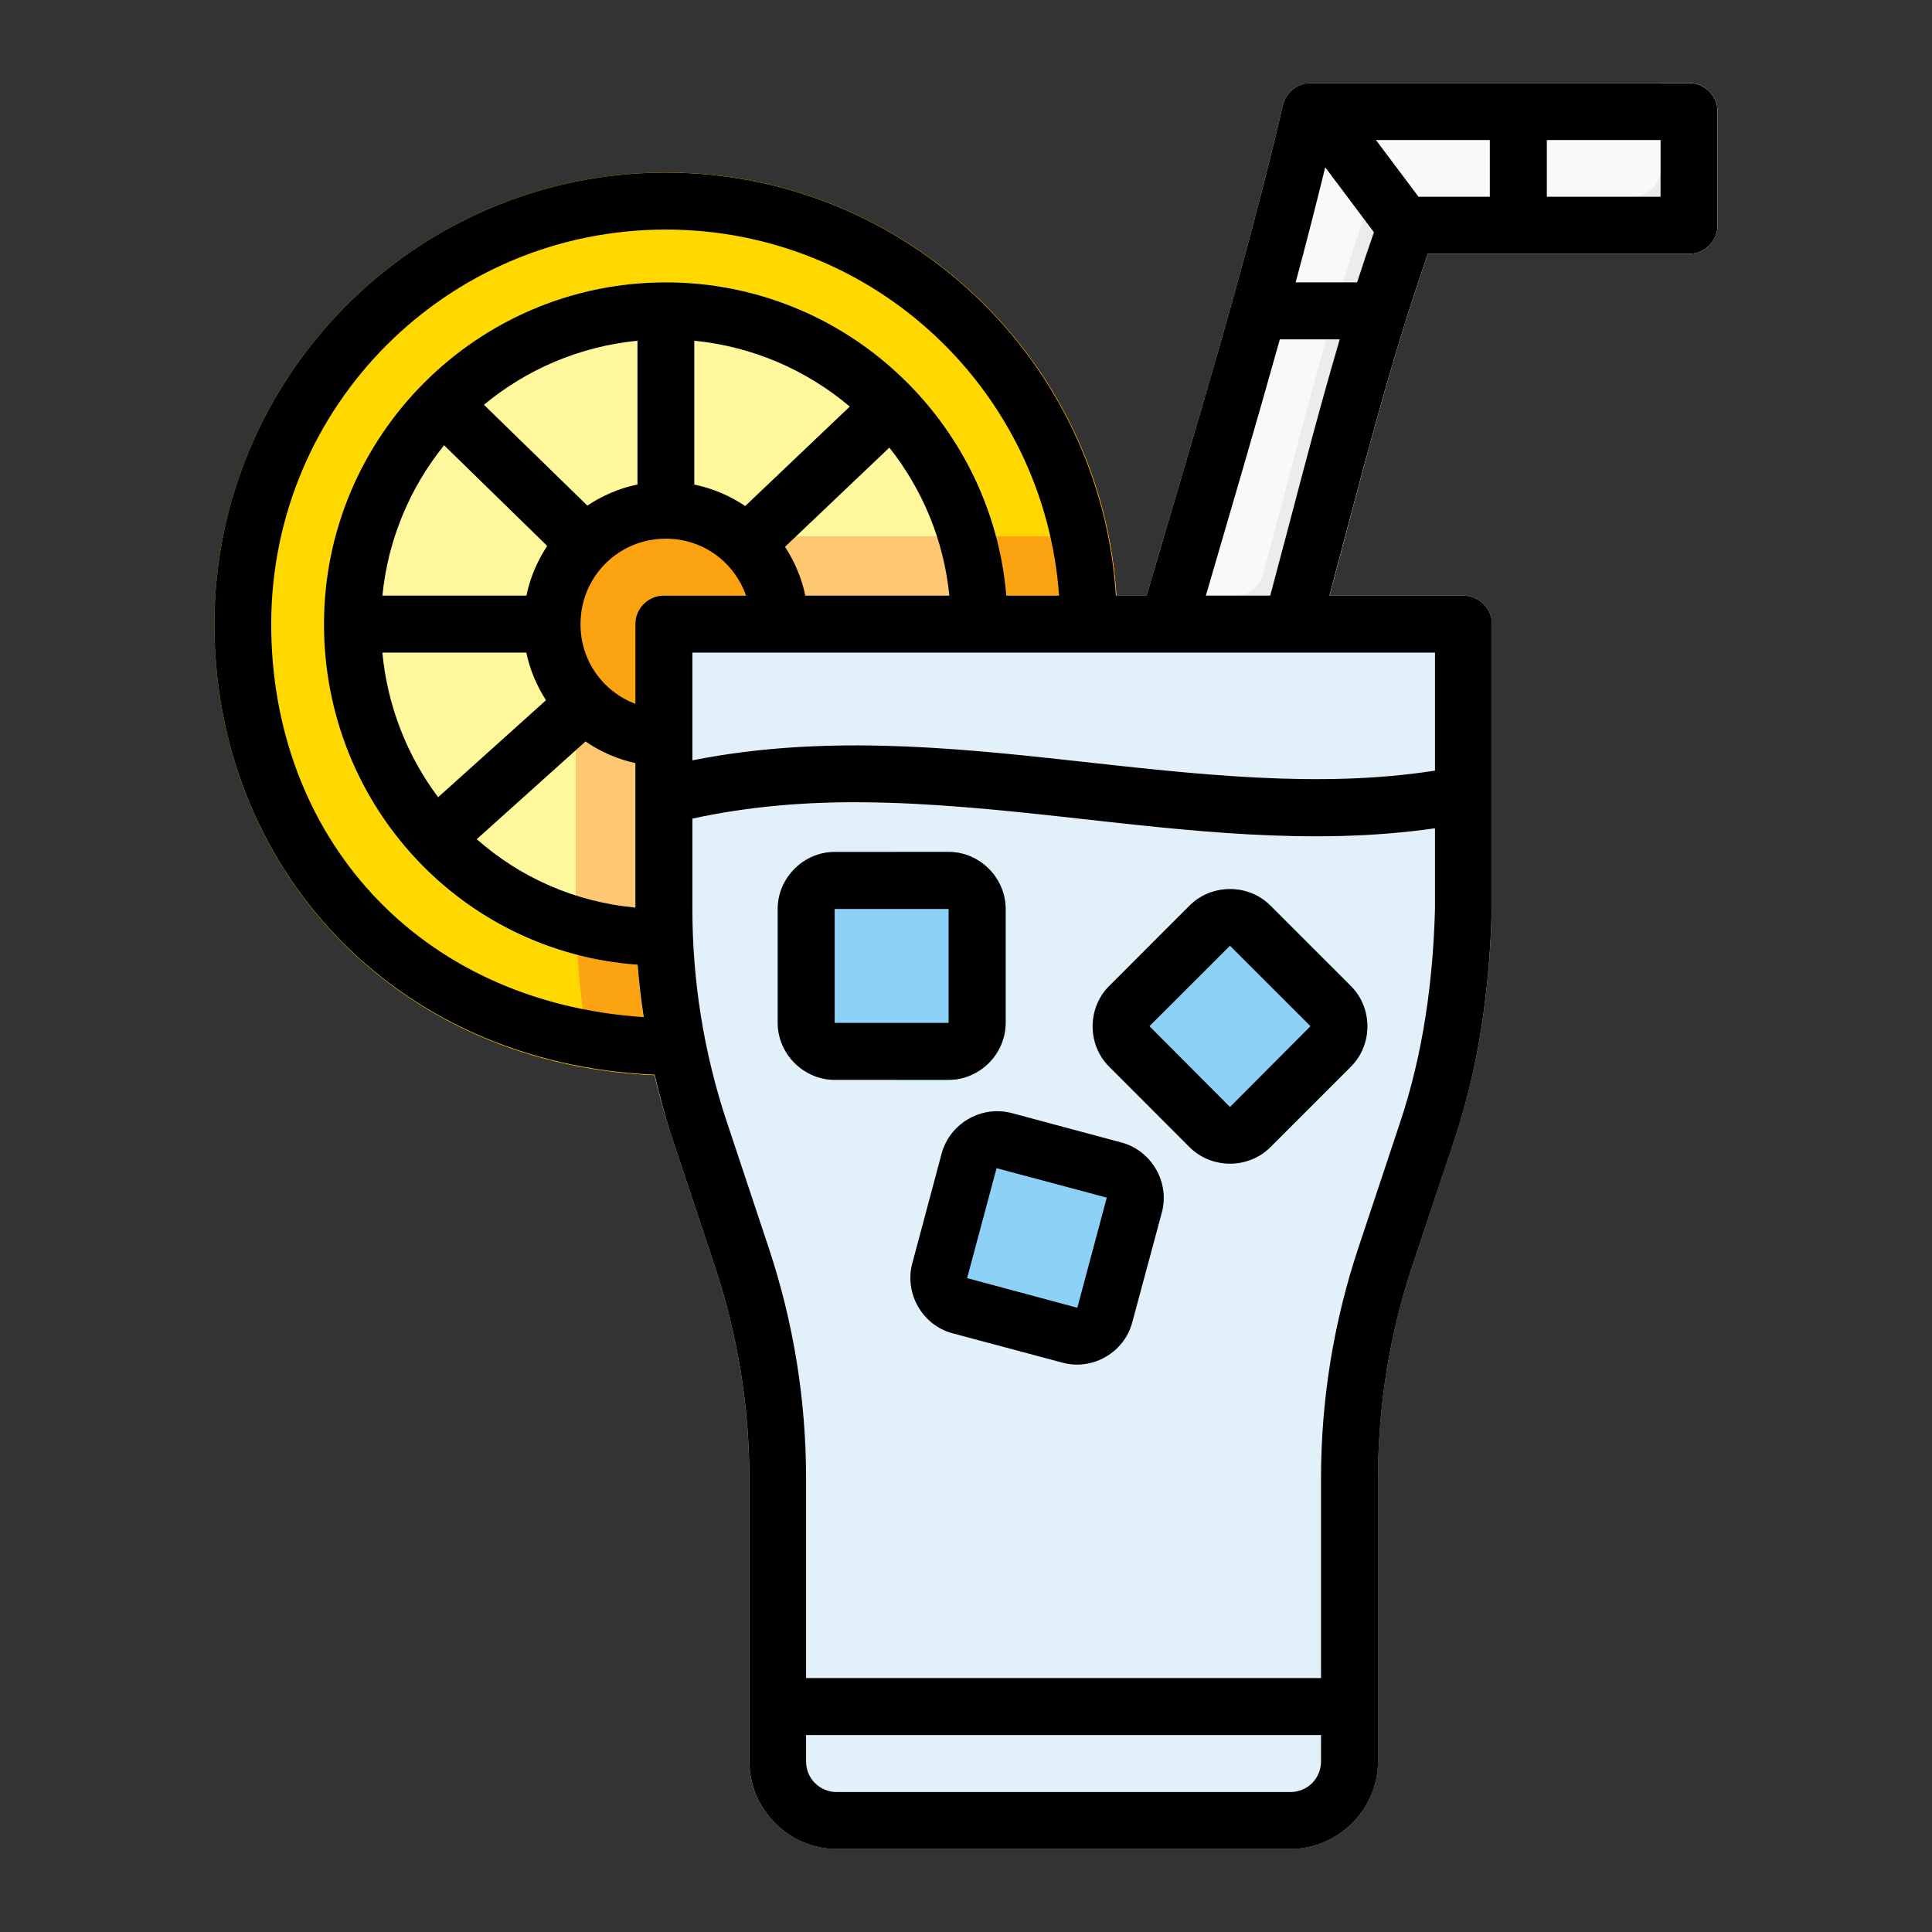 <svg viewBox="0 0 45 45" fill="none" xmlns="http://www.w3.org/2000/svg">
  <rect x="0" y="0" width="45" height="45" fill="#333333" stroke="none"/>
  <path d="M15.509 4.02C9.709 4.02 4.995 8.739 4.995 14.539C4.995 20.308 9.357 25.054 15.778 25.054C15.868 25.055 15.957 25.037 16.039 25.003C16.121 24.968 16.196 24.917 16.258 24.853L25.837 15C25.957 14.876 26.023 14.711 26.024 14.539C26.024 8.739 21.309 4.02 15.509 4.02V4.02Z" fill="#FFD800"/>
  <path d="M15.509 6.576C11.12 6.576 7.546 10.15 7.546 14.539C7.546 18.918 11.027 22.497 15.416 22.497C15.59 22.497 15.757 22.429 15.881 22.306L23.271 15.009C23.334 14.948 23.384 14.875 23.419 14.794C23.453 14.714 23.471 14.627 23.472 14.539C23.472 10.15 19.898 6.576 15.509 6.576V6.576Z" fill="#FFF79C"/>
  <path d="M30.529 1.934C30.38 1.933 30.235 1.984 30.117 2.076C30 2.168 29.917 2.298 29.883 2.443C28.955 6.437 27.72 10.376 26.567 14.353C26.539 14.452 26.534 14.556 26.552 14.657C26.571 14.758 26.613 14.853 26.674 14.936C26.736 15.018 26.816 15.084 26.908 15.13C27 15.176 27.101 15.2 27.204 15.2H30.098C30.244 15.201 30.386 15.153 30.502 15.064C30.618 14.976 30.701 14.852 30.74 14.711C31.554 11.736 32.262 8.758 33.257 5.91C34.821 5.91 38.118 5.91 39.344 5.91C39.519 5.91 39.687 5.84 39.811 5.716C39.935 5.592 40.005 5.424 40.005 5.249V2.595C40.005 2.42 39.935 2.252 39.811 2.128C39.687 2.004 39.519 1.934 39.344 1.934C37.274 1.934 32.6 1.933 30.529 1.934Z" fill="#F9F9F9"/>
  <path d="M38.678 1.934V3.922C38.677 4.097 38.607 4.265 38.484 4.388C38.36 4.512 38.192 4.582 38.017 4.583C36.791 4.583 33.493 4.583 31.93 4.583C30.935 7.43 30.228 10.408 29.413 13.383C29.375 13.524 29.292 13.649 29.176 13.737C29.06 13.826 28.918 13.874 28.772 13.873H26.707C26.66 14.034 26.613 14.193 26.567 14.353C26.538 14.452 26.533 14.556 26.552 14.657C26.57 14.758 26.612 14.853 26.674 14.935C26.736 15.018 26.816 15.084 26.908 15.13C27 15.176 27.101 15.2 27.204 15.2H30.099C30.245 15.2 30.387 15.152 30.503 15.064C30.619 14.976 30.702 14.851 30.74 14.71C31.554 11.735 32.262 8.759 33.257 5.911C34.82 5.911 38.118 5.911 39.344 5.911C39.519 5.91 39.687 5.84 39.811 5.716C39.935 5.592 40.004 5.424 40.005 5.249V2.595C40.004 2.42 39.934 2.252 39.81 2.129C39.687 2.005 39.519 1.935 39.344 1.934C39.188 1.934 38.862 1.934 38.678 1.934V1.934Z" fill="#ECECEC"/>
  <path d="M15.509 11.219C13.685 11.219 12.194 12.715 12.194 14.539C12.194 16.363 13.685 17.855 15.509 17.855C15.597 17.855 15.683 17.837 15.764 17.804C15.844 17.77 15.918 17.721 15.979 17.659L18.634 15.005C18.756 14.881 18.824 14.714 18.825 14.539C18.825 12.715 17.333 11.219 15.509 11.219V11.219Z" fill="#FFD800"/>
  <path d="M15.509 4.021C15.285 4.021 15.066 4.041 14.845 4.054C20.336 4.399 24.697 8.963 24.697 14.539C24.697 14.711 24.63 14.876 24.51 14.999L14.932 24.853C14.868 24.919 14.791 24.97 14.707 25.004C15.058 25.034 15.414 25.055 15.778 25.055C15.868 25.055 15.957 25.038 16.039 25.003C16.122 24.969 16.197 24.918 16.259 24.854L25.837 14.999C25.956 14.876 26.023 14.711 26.024 14.54C26.024 8.739 21.309 4.021 15.509 4.021V4.021Z" fill="#FCA311"/>
  <path d="M15.456 12.492C14.389 12.495 13.421 13.463 13.417 14.529C13.417 14.531 13.417 14.532 13.417 14.534V21.171C13.417 22.422 13.559 23.665 13.81 24.887C14.443 24.99 15.096 25.054 15.778 25.054C15.868 25.055 15.957 25.038 16.039 25.003C16.122 24.968 16.197 24.918 16.259 24.854L25.837 14.999C25.956 14.876 26.023 14.711 26.024 14.539C26.024 13.839 25.951 13.155 25.82 12.492H15.461C15.459 12.492 15.457 12.492 15.456 12.492H15.456Z" fill="#FCA311"/>
  <path d="M15.456 12.492C14.389 12.495 13.421 13.463 13.417 14.529C13.417 14.531 13.417 14.532 13.417 14.534V21.171C13.417 21.529 13.431 21.885 13.454 22.241C14.081 22.403 14.735 22.498 15.415 22.498C15.59 22.498 15.758 22.429 15.882 22.306L23.271 15.01C23.334 14.948 23.385 14.875 23.419 14.795C23.454 14.714 23.472 14.627 23.472 14.539C23.472 13.831 23.37 13.147 23.195 12.492H15.461C15.459 12.492 15.457 12.492 15.456 12.492H15.456Z" fill="#FEC872"/>
  <path d="M15.456 12.492C14.389 12.495 13.421 13.463 13.417 14.529C13.417 14.531 13.417 14.532 13.417 14.534V17.087C13.99 17.558 14.713 17.855 15.509 17.855C15.596 17.855 15.683 17.838 15.763 17.804C15.844 17.771 15.918 17.721 15.979 17.66L18.634 15.005C18.756 14.88 18.825 14.713 18.825 14.539C18.825 13.765 18.545 13.059 18.096 12.492H15.461C15.459 12.492 15.457 12.492 15.456 12.492L15.456 12.492Z" fill="#FCA311"/>
  <path d="M15.46 13.873C15.285 13.874 15.117 13.944 14.993 14.068C14.87 14.191 14.8 14.359 14.799 14.534V21.17C14.799 22.999 15.092 24.817 15.671 26.552L16.645 29.476C17.178 31.076 17.453 32.751 17.453 34.437V41.024C17.453 42.142 18.373 43.066 19.491 43.066H30.054C31.172 43.066 32.096 42.142 32.096 41.024V34.437C32.096 32.751 32.366 31.076 32.899 29.476L33.874 26.552C34.456 24.807 34.699 22.995 34.746 21.19C34.748 21.183 34.749 21.177 34.751 21.17V14.534C34.75 14.447 34.733 14.361 34.699 14.28C34.666 14.2 34.617 14.127 34.555 14.065C34.493 14.004 34.419 13.955 34.339 13.922C34.258 13.889 34.172 13.873 34.085 13.873L15.46 13.873Z" fill="#E2F0FA"/>
  <path d="M19.839 17.604C18.14 17.739 16.45 17.71 14.823 18.122C14.815 18.124 14.807 18.127 14.799 18.13V21.171C14.799 23 15.092 24.817 15.671 26.552L16.645 29.477C17.178 31.076 17.454 32.751 17.454 34.437V40.397C17.499 40.407 17.545 40.412 17.591 40.411H31.965C32.009 40.412 32.053 40.407 32.097 40.399V34.437C32.097 32.751 32.366 31.076 32.899 29.477L33.875 26.552C34.456 24.807 34.698 22.996 34.745 21.19C34.747 21.184 34.749 21.177 34.751 21.17V17.859C34.681 17.85 34.61 17.851 34.541 17.864C31.683 18.426 28.367 18.346 24.966 18.001C23.266 17.829 21.538 17.468 19.839 17.604L19.839 17.604Z" />
  <path d="M19.442 19.843C18.718 19.843 18.114 20.447 18.114 21.17V23.825C18.114 24.548 18.718 25.152 19.442 25.152H22.096C22.82 25.152 23.423 24.548 23.423 23.825V21.17C23.423 20.447 22.82 19.843 22.096 19.843H19.442Z" fill="#8ED1F7"/>
  <path d="M27.708 21.092L25.833 22.968C25.321 23.479 25.321 24.332 25.833 24.843L27.708 26.719C28.22 27.231 29.077 27.231 29.589 26.719L31.465 24.843C31.976 24.332 31.976 23.479 31.465 22.968L29.589 21.092C29.077 20.58 28.22 20.58 27.708 21.092Z" fill="#8ED1F7"/>
  <path d="M23.56 25.926C22.861 25.738 22.122 26.167 21.934 26.866L21.249 29.427C21.061 30.126 21.485 30.866 22.184 31.053L24.75 31.739C25.449 31.926 26.184 31.502 26.371 30.803L27.062 28.237C27.249 27.538 26.821 26.798 26.122 26.611L23.56 25.926Z" fill="#8ED1F7"/>
  <path d="M20.769 19.843C21.493 19.843 22.096 20.447 22.096 21.171V23.825C22.096 24.548 21.493 25.151 20.769 25.151H22.096C22.82 25.151 23.423 24.548 23.423 23.825V21.171C23.423 20.447 22.82 19.843 22.096 19.843H20.769Z" fill="#2BB3CD"/>
  <path d="M28.649 20.708C28.418 20.708 28.19 20.771 27.985 20.887C28.084 20.943 28.178 21.009 28.261 21.092L30.138 22.968C30.649 23.48 30.649 24.332 30.138 24.843L28.261 26.719C28.178 26.803 28.084 26.867 27.985 26.923C28.493 27.212 29.16 27.148 29.588 26.719L31.465 24.843C31.976 24.332 31.976 23.48 31.465 22.968L29.588 21.092C29.332 20.836 28.991 20.709 28.649 20.709V20.708Z" fill="#2BB3CD"/>
  <path d="M23.297 25.884C23.062 25.871 22.833 25.927 22.628 26.03L24.795 26.612C25.494 26.799 25.922 27.538 25.735 28.237L25.044 30.803C24.944 31.179 24.683 31.47 24.357 31.634L24.75 31.739C25.449 31.927 26.184 31.503 26.371 30.804L27.062 28.237C27.249 27.538 26.821 26.799 26.122 26.612L23.561 25.925C23.473 25.903 23.385 25.889 23.297 25.884V25.884Z" />
  <path d="M15.461 13.873C15.286 13.874 15.117 13.943 14.993 14.067C14.869 14.191 14.799 14.359 14.799 14.534V15.2H32.758C32.934 15.2 33.103 15.269 33.227 15.393C33.352 15.517 33.423 15.685 33.424 15.861V22.497C33.422 22.503 33.42 22.51 33.418 22.517C33.371 24.322 33.13 26.133 32.548 27.878L31.572 30.803C31.039 32.403 30.77 34.077 30.77 35.763V42.35C30.77 42.564 30.727 42.766 30.665 42.961C31.488 42.697 32.097 41.928 32.097 41.024V34.436C32.097 32.75 32.366 31.076 32.899 29.476L33.874 26.552C34.456 24.806 34.698 22.995 34.745 21.19C34.747 21.183 34.749 21.176 34.751 21.17V14.534C34.75 14.358 34.679 14.19 34.554 14.066C34.429 13.942 34.261 13.873 34.084 13.873H15.461Z" />
  <path d="M32.031 40.405C32.075 40.405 32.097 34.437 32.097 34.437C32.097 32.751 32.366 31.077 32.899 29.477L33.874 26.552C34.456 24.807 34.698 22.996 34.745 21.191C34.747 21.183 34.749 21.178 34.751 21.171V17.86C34.714 17.855 34.676 17.852 34.639 17.855V17.855C34.606 17.856 34.573 17.86 34.541 17.865C34.176 17.937 33.803 17.993 33.424 18.036V21.171C33.422 21.178 33.42 21.183 33.418 21.191C33.371 22.996 33.13 24.807 32.548 26.552L31.572 29.477C31.039 31.077 30.789 32.751 30.77 34.437L30.704 40.405H32.031Z" />
  <path d="M30.529 1.934C30.222 1.934 29.954 2.145 29.883 2.444C28.992 6.276 27.818 10.059 26.707 13.873H25.99C25.644 8.384 21.084 4.021 15.509 4.021C9.708 4.021 4.995 8.739 4.995 14.54C4.995 20.146 9.122 24.774 15.248 25.03C15.368 25.543 15.504 26.051 15.671 26.552L16.645 29.477C17.178 31.077 17.454 32.751 17.454 34.437V41.025C17.454 42.142 18.373 43.067 19.491 43.067H30.053C31.172 43.067 32.097 42.142 32.097 41.025V34.437C32.097 32.751 32.366 31.077 32.899 29.477L33.875 26.552C34.456 24.807 34.698 22.996 34.745 21.191C34.747 21.184 34.749 21.177 34.751 21.171V14.535C34.75 14.448 34.733 14.362 34.699 14.281C34.666 14.201 34.616 14.128 34.554 14.067C34.493 14.005 34.419 13.957 34.339 13.924C34.258 13.891 34.172 13.874 34.084 13.874H30.964C31.687 11.18 32.355 8.491 33.257 5.912C34.82 5.912 38.118 5.912 39.344 5.912C39.709 5.91 40.004 5.614 40.005 5.25V2.596C40.004 2.231 39.709 1.936 39.344 1.935C37.273 1.935 32.6 1.935 30.529 1.935L30.529 1.934ZM32.048 3.261C32.872 3.261 33.735 3.261 34.701 3.261V4.583C34.117 4.583 33.424 4.583 33.04 4.583L32.048 3.261ZM36.029 3.261C36.975 3.261 37.947 3.261 38.678 3.261V4.583C37.954 4.583 37.045 4.583 36.029 4.583V3.261ZM30.867 3.897L32.002 5.41C31.866 5.797 31.735 6.187 31.61 6.577H30.178C30.418 5.688 30.647 4.794 30.867 3.897ZM15.509 5.347C20.367 5.347 24.327 9.103 24.668 13.873H23.439C23.098 9.796 19.673 6.577 15.509 6.577C11.12 6.577 7.546 10.151 7.546 14.54C7.546 18.728 10.734 22.177 14.852 22.47C14.883 22.879 14.932 23.286 14.993 23.691C9.669 23.337 6.317 19.417 6.317 14.54C6.317 9.456 10.425 5.347 15.509 5.347V5.347ZM29.81 7.904H31.205C30.618 9.896 30.117 11.899 29.586 13.873H28.087C28.665 11.89 29.251 9.904 29.81 7.904V7.904ZM14.848 7.936V11.286C14.424 11.373 14.03 11.544 13.681 11.777L11.272 9.428C12.261 8.607 13.494 8.07 14.848 7.936V7.936ZM16.171 7.936C17.547 8.072 18.795 8.627 19.793 9.47L17.357 11.787C17.003 11.548 16.602 11.376 16.171 11.287V7.936ZM10.344 10.371L12.746 12.716C12.517 13.063 12.348 13.453 12.262 13.873H8.907C9.038 12.553 9.556 11.347 10.344 10.371ZM20.715 10.425C21.48 11.392 21.983 12.576 22.112 13.873H18.757C18.672 13.461 18.507 13.079 18.284 12.737L20.715 10.425ZM15.509 12.547C16.381 12.547 17.106 13.099 17.377 13.873H15.46C15.284 13.874 15.117 13.944 14.993 14.068C14.869 14.191 14.799 14.359 14.799 14.534V16.394C14.049 16.11 13.521 15.395 13.521 14.54C13.521 13.432 14.402 12.547 15.509 12.547V12.547ZM8.906 15.2H12.26C12.342 15.602 12.504 15.974 12.718 16.309L10.205 18.569C9.493 17.618 9.026 16.465 8.906 15.2V15.2ZM16.127 15.2H33.424V17.949C30.717 18.372 27.874 18.036 24.942 17.713C22.068 17.396 19.107 17.116 16.127 17.71V15.2ZM13.638 17.27C13.983 17.508 14.376 17.68 14.799 17.774V21.139C13.378 21.008 12.105 20.43 11.104 19.546L13.638 17.27ZM20.179 18.687C21.702 18.705 23.244 18.859 24.799 19.03C27.65 19.345 30.541 19.708 33.424 19.292V21.155C33.379 22.864 33.145 24.542 32.615 26.131L31.641 29.059C31.062 30.795 30.769 32.608 30.769 34.437V39.085H18.775V34.437C18.775 32.608 18.482 30.795 17.903 29.059L16.929 26.131C16.396 24.531 16.127 22.857 16.127 21.171V19.067C17.46 18.776 18.811 18.671 20.179 18.687V18.687ZM19.441 19.843C18.718 19.843 18.114 20.447 18.114 21.171V23.825C18.114 24.548 18.718 25.152 19.441 25.152H22.096C22.82 25.152 23.423 24.548 23.423 23.825V21.171C23.423 20.447 22.82 19.843 22.096 19.843H19.441ZM28.649 20.709C28.307 20.709 27.964 20.836 27.708 21.092L25.833 22.968C25.322 23.48 25.322 24.331 25.833 24.843L27.708 26.72C28.22 27.231 29.077 27.231 29.588 26.72L31.465 24.843C31.976 24.331 31.976 23.48 31.465 22.968L29.588 21.092C29.332 20.836 28.991 20.709 28.649 20.709ZM19.441 21.171H22.096V23.825H19.441V21.171ZM28.649 22.028L30.524 23.902L28.649 25.784L26.773 23.902L28.649 22.028ZM23.297 25.884C22.685 25.85 22.098 26.254 21.934 26.866L21.249 29.427C21.062 30.127 21.485 30.867 22.184 31.054L24.75 31.739C25.449 31.927 26.184 31.503 26.371 30.804L27.062 28.237C27.249 27.538 26.821 26.799 26.122 26.612L23.561 25.925C23.473 25.903 23.385 25.889 23.297 25.884V25.884ZM23.212 27.209L25.779 27.895L25.093 30.46L22.526 29.77L23.212 27.209ZM18.775 40.412H30.769V41.025C30.769 41.425 30.454 41.74 30.053 41.74H19.491C19.09 41.74 18.775 41.425 18.775 41.025V40.412Z" fill="black"/>
</svg>
